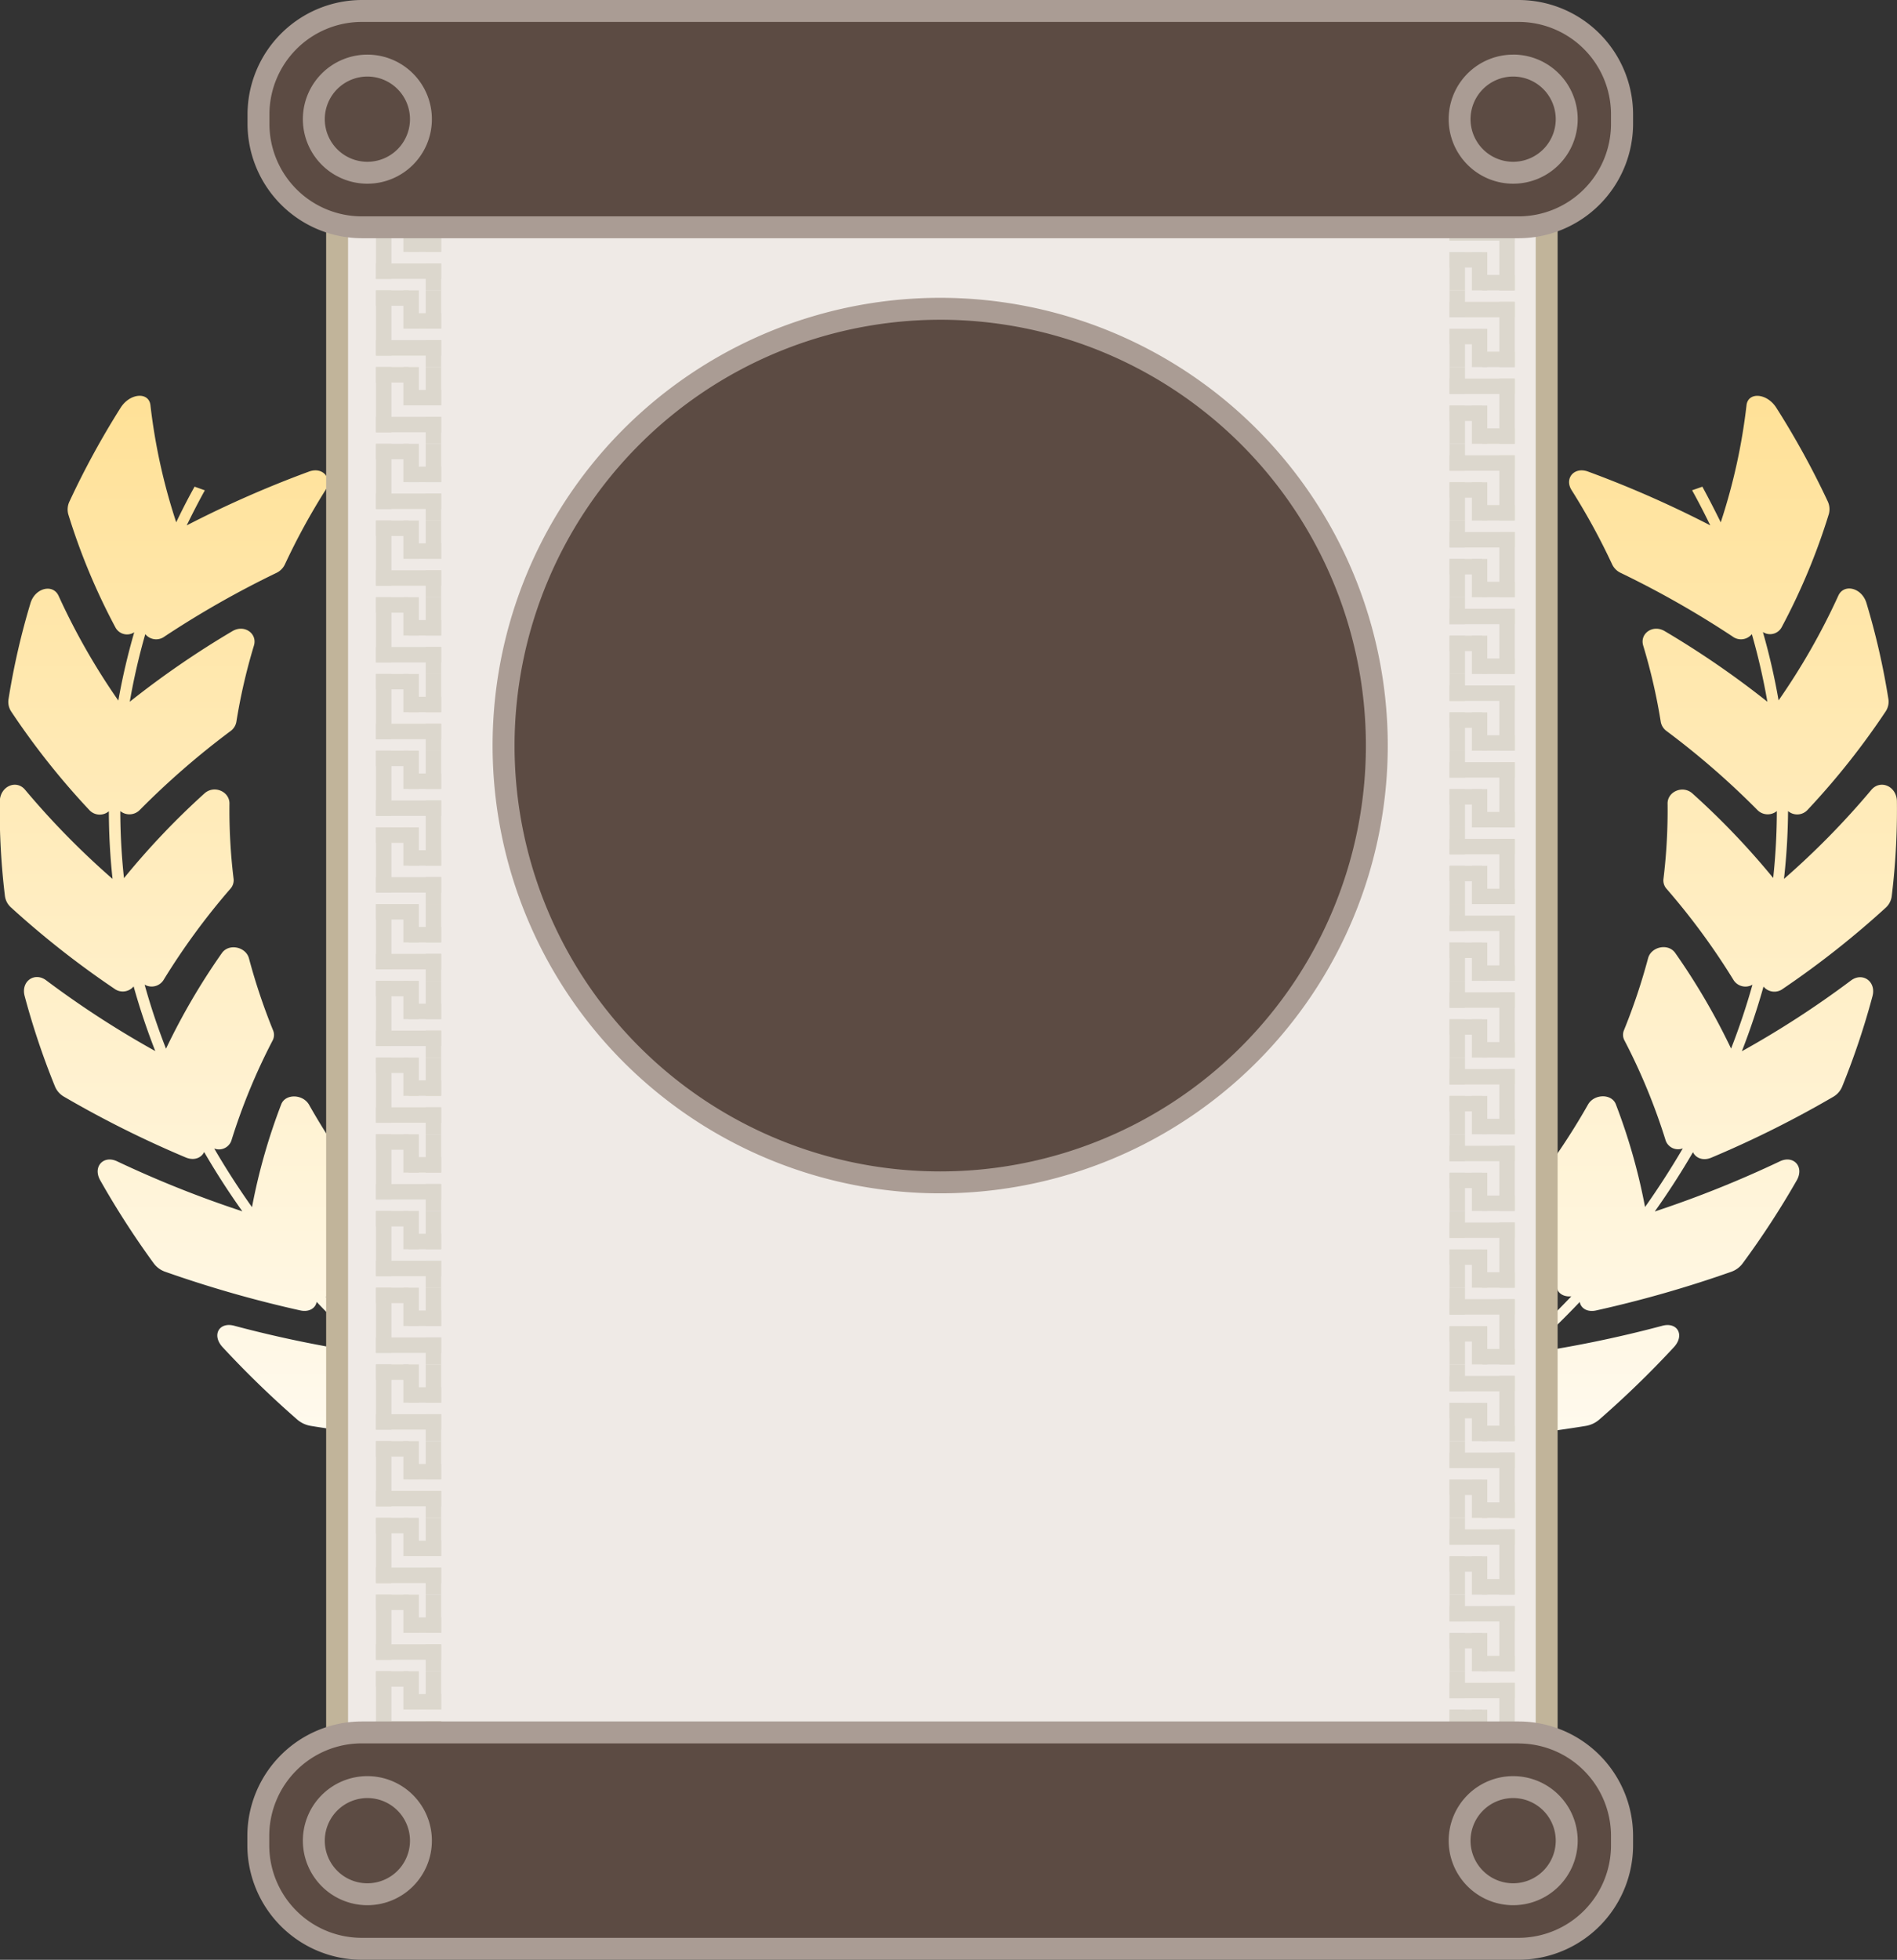 <svg xmlns="http://www.w3.org/2000/svg" xmlns:xlink="http://www.w3.org/1999/xlink" viewBox="0 0 432.86 447.01"><rect x="0" y="0" width="432.86" height="447.01" fill="#333333" stroke="none"/><defs><style>.cls-1{fill:none;}.cls-2{fill:url(#linear-gradient);}.cls-3{fill:url(#linear-gradient-2);}.cls-4{fill:#efeae6;}.cls-5{fill:#c1b49a;}.cls-6{fill:#dcd7cd;}.cls-7{clip-path:url(#clip-path);}.cls-8{clip-path:url(#clip-path-2);}.cls-9{clip-path:url(#clip-path-3);}.cls-10{clip-path:url(#clip-path-4);}.cls-11{clip-path:url(#clip-path-5);}.cls-12{clip-path:url(#clip-path-6);}.cls-13{clip-path:url(#clip-path-7);}.cls-14{clip-path:url(#clip-path-8);}.cls-15{fill:#5c4b43;}.cls-16{fill:#aa9c94;}</style><linearGradient id="linear-gradient" x1="108.21" y1="90.25" x2="108.21" y2="375.29" gradientUnits="userSpaceOnUse"><stop offset="0" stop-color="#ffe197"/><stop offset="1" stop-color="#fff"/></linearGradient><linearGradient id="linear-gradient-2" x1="324.64" y1="90.25" x2="324.64" y2="375.29" xlink:href="#linear-gradient"/><clipPath id="clip-path"><polygon class="cls-1" points="330.76 398.7 330.76 400.01 345.64 414.89 345.64 398.7 330.76 398.7"/></clipPath><clipPath id="clip-path-2"><polygon class="cls-1" points="329.45 400.01 330.76 400.01 345.64 414.89 329.45 414.89 329.45 400.01"/></clipPath><clipPath id="clip-path-3"><polygon class="cls-1" points="101.97 400.01 100.66 400.01 85.79 414.89 101.97 414.89 101.97 400.01"/></clipPath><clipPath id="clip-path-4"><polygon class="cls-1" points="100.66 398.7 100.66 400.01 85.79 414.89 85.79 398.7 100.66 398.7"/></clipPath><clipPath id="clip-path-5"><polygon class="cls-1" points="100.66 48.73 100.66 47.42 85.79 32.55 85.79 48.73 100.66 48.73"/></clipPath><clipPath id="clip-path-6"><polygon class="cls-1" points="101.97 47.42 100.66 47.42 85.79 32.55 101.97 32.55 101.97 47.42"/></clipPath><clipPath id="clip-path-7"><polygon class="cls-1" points="329.45 47.42 330.76 47.42 345.64 32.55 329.45 32.55 329.45 47.42"/></clipPath><clipPath id="clip-path-8"><polygon class="cls-1" points="330.76 48.73 330.76 47.42 345.64 32.55 345.64 48.73 330.76 48.73"/></clipPath></defs><title>Asset 6</title><g id="Layer_2" data-name="Layer 2"><g id="Layer_1-2" data-name="Layer 1"><path class="cls-2" d="M200.15,358.39a149.38,149.38,0,0,1-17.8-20.79A4.45,4.45,0,0,0,180,336q-10.43-3.32-20.16-7.47c-3.08-1.32-6.42.49-5.23,3a141,141,0,0,0,13.65,22.19q-9.2-3-17.91-6.64c1.71-.42,2.66-1.73,1.75-3.29a132,132,0,0,1-10.58-23.11,3.62,3.62,0,0,0-1.72-1.9q-8.91-4.95-17-10.59c-2.57-1.79-6.29-.6-5.85,2A129.67,129.67,0,0,0,123.56,334q-7.84-4.46-15.13-9.41c1.76-.12,3-1.24,2.62-2.9a125.2,125.2,0,0,1-3.59-24.15,3.08,3.08,0,0,0-1.13-2.13,177.73,177.73,0,0,1-13.55-13.12c-2-2.17-5.94-1.63-6.23,1a128.12,128.12,0,0,0-.21,24.16q-6.33-5.64-12-11.66c1.74.18,3.29-.69,3.34-2.37a127.6,127.6,0,0,1,3.11-24.05,2.78,2.78,0,0,0-.52-2.26A156,156,0,0,1,70.53,252c-1.38-2.45-5.37-2.6-6.35-.13a135.34,135.34,0,0,0-6.68,23.47q-4.65-6.55-8.62-13.38a3,3,0,0,0,3.9-1.74,138.39,138.39,0,0,1,9.44-22.92,2.71,2.71,0,0,0,.09-2.29,138.58,138.58,0,0,1-5.5-16.41c-.7-2.64-4.56-3.48-6.17-1.23a151,151,0,0,0-12.76,21.83Q35.06,232,33,224.59a3.21,3.21,0,0,0,4.28-1A157.34,157.34,0,0,1,52.6,202.68a2.87,2.87,0,0,0,.7-2.24,129.18,129.18,0,0,1-.94-17.18c0-2.74-3.5-4.26-5.69-2.3A175,175,0,0,0,28.29,200.3,144.87,144.87,0,0,1,27.45,185a3.3,3.3,0,0,0,4.46-.27,184.27,184.27,0,0,1,20.72-18,3.3,3.3,0,0,0,1.31-2.11,131.84,131.84,0,0,1,4-17.36c.84-2.74-2.17-4.9-4.88-3.32a207,207,0,0,0-23.45,16.12,147.84,147.84,0,0,1,3.54-15.42,3.2,3.2,0,0,0,4.43.52,218.41,218.41,0,0,1,25.52-14.5A4.06,4.06,0,0,0,65,128.75a151.09,151.09,0,0,1,9.26-16.95c1.69-2.66-.57-5.39-3.72-4.25A245.76,245.76,0,0,0,42.6,119.84q1.94-4,4.14-8L44.4,111q-2.23,4-4.19,8.13a134.14,134.14,0,0,1-5.88-26.68c-.33-3.11-4.65-2.84-6.8.54a190,190,0,0,0-11.64,21.31,4.24,4.24,0,0,0-.31,3,145.4,145.4,0,0,0,10.78,25.85,3,3,0,0,0,4.27,1.07A149.55,149.55,0,0,0,27,159.79a152.41,152.41,0,0,1-13.62-23.86c-1.26-2.83-5.35-1.87-6.42,1.63a165.77,165.77,0,0,0-5,21.82,4,4,0,0,0,.56,2.86,172.34,172.34,0,0,0,17.86,22.52,3.22,3.22,0,0,0,4.46.28,146.52,146.52,0,0,0,.84,15.43,183.22,183.22,0,0,1-19.93-20.3c-2-2.45-5.74-.85-5.8,2.64a162.32,162.32,0,0,0,1.18,21.6A4.27,4.27,0,0,0,2.53,207a206.88,206.88,0,0,0,23.53,18.49,3.22,3.22,0,0,0,4.43-.5q2.09,7.46,4.94,14.75a217.68,217.68,0,0,1-24.87-16.12c-2.64-2-5.83.18-4.94,3.55a174.17,174.17,0,0,0,6.92,20.63,4.79,4.79,0,0,0,2,2.31,240.46,240.46,0,0,0,27.85,13.9c1.92.8,3.58.07,4.19-1.25q4,6.9,8.72,13.53A248.28,248.28,0,0,1,26.75,264.9c-3.11-1.5-5.64,1.18-3.89,4.3a196.1,196.1,0,0,0,12.2,18.93,5.49,5.49,0,0,0,2.56,1.92,267,267,0,0,0,30.88,8.84c2.09.46,3.52-.55,3.75-1.94Q78,303,84.44,308.74a270.2,270.2,0,0,1-31-6.35c-3.43-.93-5.19,2.12-2.65,4.88a223.46,223.46,0,0,0,17,16.49,6.27,6.27,0,0,0,3,1.45,283.81,283.81,0,0,0,32.72,3.44c2.18.1,3.3-1.13,3.15-2.54q7.37,5,15.3,9.52a282.72,282.72,0,0,1-32.23-1c-3.63-.34-4.51,3-1.24,5.24Q98.81,347,110,353.19a7.08,7.08,0,0,0,3.41.91,291.93,291.93,0,0,0,33.41-2.18c2.2-.27,3-1.67,2.38-3q8.8,3.65,18.11,6.72a287.39,287.39,0,0,1-32.42,4.54c-3.7.29-3.61,3.68.31,5.36q12.22,5.21,25.35,9.4a7.93,7.93,0,0,0,3.69.31,294.1,294.1,0,0,0,33-7.92c2.15-.65,2.47-2.15,1.47-3.38q8.45,1.71,17.22,2.94l.44-2q-8.67-1.21-17-2.91C201,361.21,201.56,359.76,200.15,358.39Z"/><path class="cls-3" d="M427,180.17a183.21,183.21,0,0,1-19.93,20.3A146.52,146.52,0,0,0,408,185a3.22,3.22,0,0,0,4.46-.28,172.39,172.39,0,0,0,17.86-22.52,4,4,0,0,0,.56-2.86,165.72,165.72,0,0,0-5-21.82c-1.07-3.5-5.16-4.46-6.42-1.63a152.44,152.44,0,0,1-13.62,23.86,149.54,149.54,0,0,0-3.58-15.59,3,3,0,0,0,4.27-1.07,145.4,145.4,0,0,0,10.78-25.85,4.24,4.24,0,0,0-.31-3A190,190,0,0,0,405.32,93c-2.15-3.38-6.47-3.65-6.8-.54a134.13,134.13,0,0,1-5.88,26.68q-2-4.08-4.19-8.13l-2.34.82q2.2,4,4.14,8a245.79,245.79,0,0,0-27.92-12.28c-3.15-1.14-5.41,1.59-3.72,4.25a151.09,151.09,0,0,1,9.26,16.95,4.06,4.06,0,0,0,1.92,1.91,218.41,218.41,0,0,1,25.52,14.5,3.2,3.2,0,0,0,4.43-.52,148,148,0,0,1,3.54,15.42,207.07,207.07,0,0,0-23.45-16.12c-2.71-1.58-5.72.58-4.88,3.32a131.79,131.79,0,0,1,4,17.36,3.31,3.31,0,0,0,1.31,2.11,184.27,184.27,0,0,1,20.72,18,3.3,3.3,0,0,0,4.46.27,145,145,0,0,1-.83,15.26A175,175,0,0,0,386.2,181c-2.19-2-5.74-.44-5.69,2.3a129.13,129.13,0,0,1-.94,17.18,2.87,2.87,0,0,0,.7,2.24,157.29,157.29,0,0,1,15.33,20.88,3.21,3.21,0,0,0,4.28,1Q397.8,232,395,239.17a151,151,0,0,0-12.76-21.83c-1.61-2.26-5.48-1.41-6.18,1.23a138.47,138.47,0,0,1-5.5,16.41,2.71,2.71,0,0,0,.09,2.29,138.36,138.36,0,0,1,9.44,22.92,3,3,0,0,0,3.9,1.74q-4,6.83-8.62,13.38a135.34,135.34,0,0,0-6.68-23.47c-1-2.47-5-2.32-6.35.13A155.9,155.9,0,0,1,352.62,267a2.78,2.78,0,0,0-.52,2.26,127.6,127.6,0,0,1,3.11,24.05c.05,1.68,1.61,2.55,3.34,2.37q-5.71,6-12,11.66a128.17,128.17,0,0,0-.21-24.16c-.29-2.59-4.23-3.12-6.23-1a177.8,177.8,0,0,1-13.55,13.12,3.08,3.08,0,0,0-1.13,2.13,125.26,125.26,0,0,1-3.59,24.15c-.42,1.66.86,2.78,2.62,2.9q-7.28,4.94-15.13,9.41a129.69,129.69,0,0,0,6.59-23.77c.43-2.59-3.29-3.79-5.85-2q-8.11,5.63-17,10.59a3.62,3.62,0,0,0-1.72,1.9,131.94,131.94,0,0,1-10.58,23.11c-.9,1.56,0,2.88,1.75,3.29q-8.7,3.61-17.91,6.64a141,141,0,0,0,13.65-22.19c1.19-2.47-2.15-4.28-5.23-3q-9.72,4.14-20.16,7.47a4.46,4.46,0,0,0-2.3,1.56,149.33,149.33,0,0,1-17.8,20.79c-1.41,1.37-.86,2.82.75,3.53q-8.36,1.69-17,2.91l.44,2q8.77-1.23,17.22-2.94c-1,1.23-.68,2.73,1.47,3.38a294.14,294.14,0,0,0,33,7.92,7.93,7.93,0,0,0,3.69-.31q13.11-4.17,25.35-9.4c3.92-1.68,4-5.07.31-5.36a287.39,287.39,0,0,1-32.42-4.54q9.31-3.06,18.11-6.72c-.57,1.36.18,2.76,2.38,3a291.93,291.93,0,0,0,33.41,2.18,7.09,7.09,0,0,0,3.41-.91Q334,347,344.25,339.88c3.27-2.28,2.39-5.58-1.24-5.24a282.71,282.71,0,0,1-32.23,1q7.93-4.51,15.3-9.52c-.16,1.41,1,2.64,3.15,2.54a283.8,283.8,0,0,0,32.72-3.44,6.27,6.27,0,0,0,3-1.45,223.58,223.58,0,0,0,17-16.49c2.55-2.76.79-5.81-2.65-4.88a270.22,270.22,0,0,1-31,6.35q6.4-5.7,12.17-11.79c.24,1.4,1.66,2.4,3.75,1.94a267,267,0,0,0,30.88-8.84,5.49,5.49,0,0,0,2.56-1.92A196,196,0,0,0,410,269.2c1.75-3.12-.78-5.8-3.89-4.3a248.31,248.31,0,0,1-28.52,11.43q4.7-6.62,8.72-13.53c.61,1.32,2.27,2.06,4.19,1.25a240.46,240.46,0,0,0,27.85-13.9,4.79,4.79,0,0,0,2-2.31,174.17,174.17,0,0,0,6.92-20.63c.89-3.37-2.3-5.55-4.94-3.55a217.71,217.71,0,0,1-24.87,16.12q2.84-7.28,4.94-14.75a3.22,3.22,0,0,0,4.43.5A206.91,206.91,0,0,0,430.33,207a4.27,4.27,0,0,0,1.33-2.63,162.36,162.36,0,0,0,1.18-21.6C432.79,179.33,429.08,177.72,427,180.17Z"/><rect class="cls-4" x="76.96" y="44.38" width="275.96" height="358.68"/><path class="cls-5" d="M350.42,46.88V400.56h-271V46.88h271m5-5h-281V405.56h281V41.88Z"/><rect class="cls-6" x="342.12" y="51.36" width="3.52" height="14.88"/><rect class="cls-6" x="330.76" y="51.36" width="14.88" height="3.52"/><rect class="cls-6" x="338.2" y="62.71" width="7.44" height="3.52"/><rect class="cls-6" x="330.76" y="57.5" width="7.44" height="3.52"/><rect class="cls-6" x="335.85" y="57.5" width="3.52" height="8.73"/><rect class="cls-6" x="330.76" y="57.5" width="3.52" height="8.73"/><rect class="cls-6" x="330.76" y="48.73" width="3.52" height="6.15"/><rect class="cls-6" x="342.12" y="68.85" width="3.52" height="14.88"/><rect class="cls-6" x="330.76" y="68.85" width="14.88" height="3.52"/><rect class="cls-6" x="338.2" y="80.21" width="7.44" height="3.52"/><rect class="cls-6" x="330.76" y="75" width="7.44" height="3.52"/><rect class="cls-6" x="335.85" y="75" width="3.52" height="8.73"/><rect class="cls-6" x="330.76" y="75" width="3.52" height="8.73"/><rect class="cls-6" x="330.76" y="66.23" width="3.52" height="6.15"/><rect class="cls-6" x="342.12" y="86.35" width="3.52" height="14.88"/><rect class="cls-6" x="330.76" y="86.35" width="14.88" height="3.52"/><rect class="cls-6" x="338.2" y="97.71" width="7.44" height="3.52"/><rect class="cls-6" x="330.76" y="92.5" width="7.44" height="3.52"/><rect class="cls-6" x="335.85" y="92.5" width="3.52" height="8.73"/><rect class="cls-6" x="330.76" y="92.5" width="3.52" height="8.73"/><rect class="cls-6" x="330.76" y="83.73" width="3.52" height="6.15"/><rect class="cls-6" x="342.12" y="103.85" width="3.52" height="14.88"/><rect class="cls-6" x="330.76" y="103.85" width="14.88" height="3.52"/><rect class="cls-6" x="338.2" y="115.2" width="7.44" height="3.52"/><rect class="cls-6" x="330.76" y="110" width="7.44" height="3.52"/><rect class="cls-6" x="335.85" y="110" width="3.52" height="8.73"/><rect class="cls-6" x="330.76" y="110" width="3.52" height="8.73"/><rect class="cls-6" x="330.76" y="101.23" width="3.52" height="6.15"/><rect class="cls-6" x="342.12" y="121.35" width="3.52" height="14.88"/><rect class="cls-6" x="330.76" y="121.35" width="14.88" height="3.52"/><rect class="cls-6" x="338.2" y="132.7" width="7.44" height="3.52"/><rect class="cls-6" x="330.76" y="127.5" width="7.44" height="3.52"/><rect class="cls-6" x="335.85" y="127.5" width="3.52" height="8.73"/><rect class="cls-6" x="330.76" y="127.5" width="3.52" height="8.73"/><rect class="cls-6" x="330.76" y="118.73" width="3.52" height="6.15"/><rect class="cls-6" x="342.12" y="138.85" width="3.52" height="14.88"/><rect class="cls-6" x="330.76" y="138.85" width="14.88" height="3.52"/><rect class="cls-6" x="338.2" y="150.2" width="7.44" height="3.52"/><rect class="cls-6" x="330.76" y="144.99" width="7.44" height="3.52"/><rect class="cls-6" x="335.85" y="144.99" width="3.52" height="8.73"/><rect class="cls-6" x="330.76" y="144.99" width="3.52" height="8.73"/><rect class="cls-6" x="330.76" y="136.23" width="3.52" height="6.15"/><rect class="cls-6" x="342.12" y="156.35" width="3.52" height="14.88"/><rect class="cls-6" x="330.76" y="156.35" width="14.88" height="3.52"/><rect class="cls-6" x="338.2" y="167.7" width="7.44" height="3.52"/><rect class="cls-6" x="330.76" y="162.49" width="7.44" height="3.52"/><rect class="cls-6" x="335.85" y="162.49" width="3.52" height="8.73"/><rect class="cls-6" x="330.76" y="162.49" width="3.52" height="8.73"/><rect class="cls-6" x="330.76" y="153.72" width="3.52" height="6.15"/><rect class="cls-6" x="342.12" y="173.85" width="3.52" height="14.88"/><rect class="cls-6" x="330.76" y="173.85" width="14.88" height="3.52"/><rect class="cls-6" x="338.2" y="185.2" width="7.44" height="3.52"/><rect class="cls-6" x="330.76" y="179.99" width="7.44" height="3.52"/><rect class="cls-6" x="335.85" y="179.99" width="3.52" height="8.73"/><rect class="cls-6" x="330.76" y="179.99" width="3.52" height="8.73"/><rect class="cls-6" x="330.76" y="171.22" width="3.52" height="6.15"/><rect class="cls-6" x="342.12" y="191.34" width="3.52" height="14.88"/><rect class="cls-6" x="330.76" y="191.34" width="14.88" height="3.52"/><rect class="cls-6" x="338.2" y="202.7" width="7.44" height="3.52"/><rect class="cls-6" x="330.76" y="197.49" width="7.44" height="3.52"/><rect class="cls-6" x="335.85" y="197.49" width="3.52" height="8.73"/><rect class="cls-6" x="330.76" y="197.49" width="3.52" height="8.73"/><rect class="cls-6" x="330.76" y="188.72" width="3.52" height="6.15"/><rect class="cls-6" x="342.12" y="208.84" width="3.52" height="14.88"/><rect class="cls-6" x="330.76" y="208.84" width="14.88" height="3.52"/><rect class="cls-6" x="338.2" y="220.19" width="7.44" height="3.52"/><rect class="cls-6" x="330.76" y="214.99" width="7.44" height="3.52"/><rect class="cls-6" x="335.85" y="214.99" width="3.52" height="8.73"/><rect class="cls-6" x="330.76" y="214.99" width="3.52" height="8.73"/><rect class="cls-6" x="330.76" y="206.22" width="3.52" height="6.15"/><rect class="cls-6" x="342.12" y="226.34" width="3.52" height="14.88"/><rect class="cls-6" x="330.76" y="226.34" width="14.88" height="3.52"/><rect class="cls-6" x="338.2" y="237.69" width="7.44" height="3.52"/><rect class="cls-6" x="330.76" y="232.49" width="7.44" height="3.52"/><rect class="cls-6" x="335.85" y="232.49" width="3.52" height="8.73"/><rect class="cls-6" x="330.76" y="232.49" width="3.52" height="8.73"/><rect class="cls-6" x="330.76" y="223.72" width="3.52" height="6.15"/><rect class="cls-6" x="342.12" y="243.84" width="3.52" height="14.88"/><rect class="cls-6" x="330.76" y="243.84" width="14.88" height="3.52"/><rect class="cls-6" x="338.2" y="255.19" width="7.44" height="3.52"/><rect class="cls-6" x="330.76" y="249.98" width="7.44" height="3.52"/><rect class="cls-6" x="335.85" y="249.98" width="3.52" height="8.73"/><rect class="cls-6" x="330.76" y="249.98" width="3.52" height="8.73"/><rect class="cls-6" x="330.76" y="241.22" width="3.52" height="6.15"/><rect class="cls-6" x="342.12" y="261.34" width="3.52" height="14.88"/><rect class="cls-6" x="330.76" y="261.34" width="14.88" height="3.52"/><rect class="cls-6" x="338.2" y="272.69" width="7.44" height="3.52"/><rect class="cls-6" x="330.76" y="267.48" width="7.44" height="3.52"/><rect class="cls-6" x="335.85" y="267.48" width="3.52" height="8.73"/><rect class="cls-6" x="330.76" y="267.48" width="3.52" height="8.73"/><rect class="cls-6" x="330.76" y="258.72" width="3.52" height="6.15"/><rect class="cls-6" x="342.12" y="278.84" width="3.52" height="14.88"/><rect class="cls-6" x="330.76" y="278.84" width="14.88" height="3.52"/><rect class="cls-6" x="338.2" y="290.19" width="7.44" height="3.52"/><rect class="cls-6" x="330.76" y="284.98" width="7.44" height="3.52"/><rect class="cls-6" x="335.85" y="284.98" width="3.52" height="8.73"/><rect class="cls-6" x="330.76" y="284.98" width="3.52" height="8.73"/><rect class="cls-6" x="330.76" y="276.21" width="3.52" height="6.15"/><rect class="cls-6" x="342.12" y="296.33" width="3.52" height="14.88"/><rect class="cls-6" x="330.76" y="296.33" width="14.88" height="3.52"/><rect class="cls-6" x="338.2" y="307.69" width="7.44" height="3.52"/><rect class="cls-6" x="330.76" y="302.48" width="7.44" height="3.52"/><rect class="cls-6" x="335.85" y="302.48" width="3.52" height="8.73"/><rect class="cls-6" x="330.76" y="302.48" width="3.52" height="8.73"/><rect class="cls-6" x="330.76" y="293.71" width="3.52" height="6.15"/><rect class="cls-6" x="342.12" y="313.83" width="3.52" height="14.88"/><rect class="cls-6" x="330.76" y="313.83" width="14.88" height="3.52"/><rect class="cls-6" x="338.2" y="325.19" width="7.44" height="3.52"/><rect class="cls-6" x="330.76" y="319.98" width="7.44" height="3.52"/><rect class="cls-6" x="335.85" y="319.98" width="3.52" height="8.73"/><rect class="cls-6" x="330.76" y="319.98" width="3.52" height="8.73"/><rect class="cls-6" x="330.76" y="311.21" width="3.52" height="6.15"/><rect class="cls-6" x="342.12" y="331.33" width="3.52" height="14.88"/><rect class="cls-6" x="330.76" y="331.33" width="14.88" height="3.52"/><rect class="cls-6" x="338.2" y="342.68" width="7.44" height="3.52"/><rect class="cls-6" x="330.76" y="337.48" width="7.44" height="3.52"/><rect class="cls-6" x="335.85" y="337.48" width="3.52" height="8.73"/><rect class="cls-6" x="330.76" y="337.48" width="3.52" height="8.73"/><rect class="cls-6" x="330.76" y="328.71" width="3.52" height="6.15"/><rect class="cls-6" x="342.12" y="348.83" width="3.52" height="14.88"/><rect class="cls-6" x="330.76" y="348.83" width="14.88" height="3.52"/><rect class="cls-6" x="338.2" y="360.18" width="7.44" height="3.52"/><rect class="cls-6" x="330.76" y="354.98" width="7.44" height="3.52"/><rect class="cls-6" x="335.85" y="354.98" width="3.52" height="8.73"/><rect class="cls-6" x="330.76" y="354.98" width="3.52" height="8.73"/><rect class="cls-6" x="330.76" y="346.21" width="3.52" height="6.15"/><rect class="cls-6" x="342.12" y="366.33" width="3.52" height="14.88"/><rect class="cls-6" x="330.76" y="366.33" width="14.88" height="3.52"/><rect class="cls-6" x="338.2" y="377.68" width="7.44" height="3.52"/><rect class="cls-6" x="330.76" y="372.47" width="7.44" height="3.52"/><rect class="cls-6" x="335.85" y="372.47" width="3.52" height="8.73"/><rect class="cls-6" x="330.76" y="372.47" width="3.52" height="8.73"/><rect class="cls-6" x="330.76" y="363.71" width="3.52" height="6.15"/><rect class="cls-6" x="342.12" y="383.83" width="3.52" height="14.88"/><rect class="cls-6" x="330.76" y="383.83" width="14.88" height="3.52"/><rect class="cls-6" x="338.2" y="395.18" width="7.44" height="3.52"/><rect class="cls-6" x="330.76" y="389.97" width="7.44" height="3.52"/><rect class="cls-6" x="335.85" y="389.97" width="3.52" height="8.73"/><rect class="cls-6" x="330.76" y="389.97" width="3.52" height="8.73"/><rect class="cls-6" x="330.76" y="381.2" width="3.52" height="6.15"/><rect class="cls-6" x="311.95" y="411.37" width="14.88" height="3.52"/><rect class="cls-6" x="323.31" y="400.01" width="3.52" height="14.88"/><rect class="cls-6" x="311.95" y="407.45" width="3.52" height="7.44"/><rect class="cls-6" x="317.16" y="400.01" width="3.52" height="7.44"/><rect class="cls-6" x="311.95" y="405.1" width="8.73" height="3.52"/><rect class="cls-6" x="311.95" y="400.01" width="8.73" height="3.52"/><rect class="cls-6" x="323.31" y="400.01" width="6.15" height="3.52"/><rect class="cls-6" x="294.46" y="411.37" width="14.88" height="3.52"/><rect class="cls-6" x="305.81" y="400.01" width="3.52" height="14.88"/><rect class="cls-6" x="294.46" y="407.45" width="3.52" height="7.44"/><rect class="cls-6" x="299.66" y="400.01" width="3.52" height="7.44"/><rect class="cls-6" x="294.46" y="405.1" width="8.73" height="3.52"/><rect class="cls-6" x="294.46" y="400.01" width="8.73" height="3.52"/><rect class="cls-6" x="305.81" y="400.01" width="6.15" height="3.52"/><rect class="cls-6" x="276.96" y="411.37" width="14.88" height="3.52"/><rect class="cls-6" x="288.31" y="400.01" width="3.52" height="14.88"/><rect class="cls-6" x="276.96" y="407.45" width="3.52" height="7.44"/><rect class="cls-6" x="282.17" y="400.01" width="3.52" height="7.44"/><rect class="cls-6" x="276.96" y="405.1" width="8.73" height="3.52"/><rect class="cls-6" x="276.96" y="400.01" width="8.73" height="3.52"/><rect class="cls-6" x="288.31" y="400.01" width="6.15" height="3.52"/><rect class="cls-6" x="259.46" y="411.37" width="14.88" height="3.52"/><rect class="cls-6" x="270.81" y="400.01" width="3.52" height="14.88"/><rect class="cls-6" x="259.46" y="407.45" width="3.52" height="7.44"/><rect class="cls-6" x="264.67" y="400.01" width="3.52" height="7.44"/><rect class="cls-6" x="259.46" y="405.1" width="8.73" height="3.52"/><rect class="cls-6" x="259.46" y="400.01" width="8.73" height="3.52"/><rect class="cls-6" x="270.81" y="400.01" width="6.15" height="3.52"/><rect class="cls-6" x="241.96" y="411.37" width="14.88" height="3.52"/><rect class="cls-6" x="253.31" y="400.01" width="3.52" height="14.88"/><rect class="cls-6" x="241.96" y="407.45" width="3.52" height="7.44"/><rect class="cls-6" x="247.17" y="400.01" width="3.52" height="7.44"/><rect class="cls-6" x="241.96" y="405.1" width="8.73" height="3.52"/><rect class="cls-6" x="241.96" y="400.01" width="8.73" height="3.52"/><rect class="cls-6" x="253.31" y="400.01" width="6.15" height="3.52"/><rect class="cls-6" x="224.46" y="411.37" width="14.88" height="3.52"/><rect class="cls-6" x="235.82" y="400.01" width="3.52" height="14.88"/><rect class="cls-6" x="224.46" y="407.45" width="3.52" height="7.44"/><rect class="cls-6" x="229.67" y="400.01" width="3.52" height="7.44"/><rect class="cls-6" x="224.46" y="405.1" width="8.73" height="3.52"/><rect class="cls-6" x="224.46" y="400.01" width="8.73" height="3.52"/><rect class="cls-6" x="235.82" y="400.01" width="6.15" height="3.52"/><rect class="cls-6" x="206.96" y="411.37" width="14.88" height="3.52"/><rect class="cls-6" x="218.32" y="400.01" width="3.52" height="14.88"/><rect class="cls-6" x="206.96" y="407.45" width="3.52" height="7.44"/><rect class="cls-6" x="212.17" y="400.01" width="3.52" height="7.44"/><rect class="cls-6" x="206.96" y="405.1" width="8.73" height="3.52"/><rect class="cls-6" x="206.96" y="400.01" width="8.73" height="3.52"/><rect class="cls-6" x="218.32" y="400.01" width="6.15" height="3.52"/><rect class="cls-6" x="189.47" y="411.37" width="14.88" height="3.52"/><rect class="cls-6" x="200.82" y="400.01" width="3.52" height="14.88"/><rect class="cls-6" x="189.47" y="407.45" width="3.52" height="7.44"/><rect class="cls-6" x="194.67" y="400.01" width="3.52" height="7.44"/><rect class="cls-6" x="189.47" y="405.1" width="8.73" height="3.52"/><rect class="cls-6" x="189.47" y="400.01" width="8.73" height="3.52"/><rect class="cls-6" x="200.82" y="400.01" width="6.15" height="3.52"/><rect class="cls-6" x="171.97" y="411.37" width="14.88" height="3.52"/><rect class="cls-6" x="183.32" y="400.01" width="3.52" height="14.88"/><rect class="cls-6" x="171.97" y="407.45" width="3.52" height="7.44"/><rect class="cls-6" x="177.17" y="400.01" width="3.52" height="7.44"/><rect class="cls-6" x="171.97" y="405.1" width="8.73" height="3.52"/><rect class="cls-6" x="171.97" y="400.01" width="8.73" height="3.52"/><rect class="cls-6" x="183.32" y="400.01" width="6.15" height="3.52"/><rect class="cls-6" x="154.47" y="411.37" width="14.88" height="3.52"/><rect class="cls-6" x="165.82" y="400.01" width="3.52" height="14.88"/><rect class="cls-6" x="154.47" y="407.45" width="3.52" height="7.44"/><rect class="cls-6" x="159.68" y="400.01" width="3.52" height="7.44"/><rect class="cls-6" x="154.47" y="405.1" width="8.73" height="3.52"/><rect class="cls-6" x="154.47" y="400.01" width="8.73" height="3.52"/><rect class="cls-6" x="165.82" y="400.01" width="6.15" height="3.52"/><rect class="cls-6" x="136.97" y="411.37" width="14.88" height="3.52"/><rect class="cls-6" x="148.32" y="400.01" width="3.52" height="14.88"/><rect class="cls-6" x="136.97" y="407.45" width="3.52" height="7.44"/><rect class="cls-6" x="142.18" y="400.01" width="3.52" height="7.44"/><rect class="cls-6" x="136.97" y="405.1" width="8.73" height="3.52"/><rect class="cls-6" x="136.97" y="400.01" width="8.73" height="3.52"/><rect class="cls-6" x="148.32" y="400.01" width="6.15" height="3.52"/><rect class="cls-6" x="119.47" y="411.37" width="14.88" height="3.52"/><rect class="cls-6" x="130.82" y="400.01" width="3.52" height="14.88"/><rect class="cls-6" x="119.47" y="407.45" width="3.52" height="7.44"/><rect class="cls-6" x="124.68" y="400.01" width="3.52" height="7.44"/><rect class="cls-6" x="119.47" y="405.1" width="8.73" height="3.52"/><rect class="cls-6" x="119.47" y="400.01" width="8.73" height="3.52"/><rect class="cls-6" x="130.82" y="400.01" width="6.15" height="3.52"/><rect class="cls-6" x="101.97" y="411.37" width="14.88" height="3.52"/><rect class="cls-6" x="113.33" y="400.01" width="3.52" height="14.88"/><rect class="cls-6" x="101.97" y="407.45" width="3.52" height="7.44"/><rect class="cls-6" x="107.18" y="400.01" width="3.52" height="7.44"/><rect class="cls-6" x="101.97" y="405.1" width="8.73" height="3.52"/><rect class="cls-6" x="101.97" y="400.01" width="8.73" height="3.52"/><rect class="cls-6" x="113.33" y="400.01" width="6.15" height="3.52"/><rect class="cls-6" x="85.79" y="381.2" width="3.52" height="14.88"/><rect class="cls-6" x="85.79" y="392.56" width="14.88" height="3.52"/><rect class="cls-6" x="85.79" y="381.2" width="7.44" height="3.52"/><rect class="cls-6" x="93.22" y="386.41" width="7.44" height="3.52"/><rect class="cls-6" x="92.05" y="381.2" width="3.52" height="8.73"/><rect class="cls-6" x="97.14" y="381.2" width="3.52" height="8.73"/><rect class="cls-6" x="97.14" y="392.56" width="3.52" height="6.15"/><rect class="cls-6" x="85.79" y="363.71" width="3.52" height="14.88"/><rect class="cls-6" x="85.79" y="375.06" width="14.88" height="3.52"/><rect class="cls-6" x="85.79" y="363.71" width="7.44" height="3.52"/><rect class="cls-6" x="93.22" y="368.91" width="7.44" height="3.52"/><rect class="cls-6" x="92.05" y="363.71" width="3.52" height="8.73"/><rect class="cls-6" x="97.14" y="363.71" width="3.52" height="8.73"/><rect class="cls-6" x="97.14" y="375.06" width="3.52" height="6.15"/><rect class="cls-6" x="85.79" y="346.21" width="3.52" height="14.88"/><rect class="cls-6" x="85.79" y="357.56" width="14.88" height="3.52"/><rect class="cls-6" x="85.79" y="346.21" width="7.44" height="3.52"/><rect class="cls-6" x="93.22" y="351.42" width="7.44" height="3.52"/><rect class="cls-6" x="92.05" y="346.21" width="3.52" height="8.73"/><rect class="cls-6" x="97.14" y="346.21" width="3.52" height="8.73"/><rect class="cls-6" x="97.14" y="357.56" width="3.52" height="6.15"/><rect class="cls-6" x="85.79" y="328.71" width="3.52" height="14.88"/><rect class="cls-6" x="85.79" y="340.06" width="14.88" height="3.52"/><rect class="cls-6" x="85.79" y="328.71" width="7.44" height="3.52"/><rect class="cls-6" x="93.22" y="333.92" width="7.44" height="3.52"/><rect class="cls-6" x="92.05" y="328.71" width="3.52" height="8.73"/><rect class="cls-6" x="97.14" y="328.71" width="3.52" height="8.73"/><rect class="cls-6" x="97.14" y="340.06" width="3.52" height="6.15"/><rect class="cls-6" x="85.79" y="311.21" width="3.52" height="14.88"/><rect class="cls-6" x="85.79" y="322.56" width="14.88" height="3.52"/><rect class="cls-6" x="85.79" y="311.21" width="7.44" height="3.52"/><rect class="cls-6" x="93.22" y="316.42" width="7.44" height="3.52"/><rect class="cls-6" x="92.05" y="311.21" width="3.52" height="8.73"/><rect class="cls-6" x="97.14" y="311.21" width="3.52" height="8.73"/><rect class="cls-6" x="97.14" y="322.56" width="3.52" height="6.15"/><rect class="cls-6" x="85.79" y="293.71" width="3.52" height="14.88"/><rect class="cls-6" x="85.79" y="305.06" width="14.88" height="3.52"/><rect class="cls-6" x="85.79" y="293.71" width="7.44" height="3.52"/><rect class="cls-6" x="93.22" y="298.92" width="7.44" height="3.52"/><rect class="cls-6" x="92.05" y="293.71" width="3.52" height="8.73"/><rect class="cls-6" x="97.14" y="293.71" width="3.52" height="8.73"/><rect class="cls-6" x="97.14" y="305.06" width="3.52" height="6.15"/><rect class="cls-6" x="85.79" y="276.21" width="3.52" height="14.88"/><rect class="cls-6" x="85.79" y="287.57" width="14.88" height="3.52"/><rect class="cls-6" x="85.79" y="276.21" width="7.44" height="3.52"/><rect class="cls-6" x="93.22" y="281.42" width="7.44" height="3.52"/><rect class="cls-6" x="92.05" y="276.21" width="3.52" height="8.73"/><rect class="cls-6" x="97.14" y="276.21" width="3.52" height="8.73"/><rect class="cls-6" x="97.14" y="287.57" width="3.52" height="6.15"/><rect class="cls-6" x="85.79" y="258.72" width="3.52" height="14.88"/><rect class="cls-6" x="85.79" y="270.07" width="14.88" height="3.52"/><rect class="cls-6" x="85.79" y="258.72" width="7.44" height="3.52"/><rect class="cls-6" x="93.22" y="263.92" width="7.44" height="3.52"/><rect class="cls-6" x="92.05" y="258.72" width="3.52" height="8.73"/><rect class="cls-6" x="97.14" y="258.72" width="3.52" height="8.73"/><rect class="cls-6" x="97.14" y="270.07" width="3.52" height="6.15"/><rect class="cls-6" x="85.79" y="241.22" width="3.52" height="14.88"/><rect class="cls-6" x="85.79" y="252.57" width="14.88" height="3.52"/><rect class="cls-6" x="85.79" y="241.22" width="7.44" height="3.52"/><rect class="cls-6" x="93.22" y="246.42" width="7.44" height="3.52"/><rect class="cls-6" x="92.05" y="241.22" width="3.52" height="8.73"/><rect class="cls-6" x="97.14" y="241.22" width="3.52" height="8.73"/><rect class="cls-6" x="97.14" y="252.57" width="3.52" height="6.15"/><rect class="cls-6" x="85.79" y="223.72" width="3.52" height="14.88"/><rect class="cls-6" x="85.79" y="235.07" width="14.88" height="3.52"/><rect class="cls-6" x="85.79" y="223.72" width="7.44" height="3.52"/><rect class="cls-6" x="93.22" y="228.93" width="7.44" height="3.52"/><rect class="cls-6" x="92.05" y="223.72" width="3.52" height="8.73"/><rect class="cls-6" x="97.14" y="223.72" width="3.52" height="8.73"/><rect class="cls-6" x="97.14" y="235.07" width="3.52" height="6.15"/><rect class="cls-6" x="85.79" y="206.22" width="3.52" height="14.88"/><rect class="cls-6" x="85.79" y="217.57" width="14.88" height="3.52"/><rect class="cls-6" x="85.79" y="206.22" width="7.44" height="3.52"/><rect class="cls-6" x="93.22" y="211.43" width="7.44" height="3.52"/><rect class="cls-6" x="92.05" y="206.22" width="3.52" height="8.73"/><rect class="cls-6" x="97.14" y="206.22" width="3.52" height="8.73"/><rect class="cls-6" x="97.14" y="217.57" width="3.52" height="6.15"/><rect class="cls-6" x="85.79" y="188.72" width="3.52" height="14.88"/><rect class="cls-6" x="85.79" y="200.07" width="14.88" height="3.52"/><rect class="cls-6" x="85.79" y="188.72" width="7.44" height="3.52"/><rect class="cls-6" x="93.22" y="193.93" width="7.44" height="3.52"/><rect class="cls-6" x="92.05" y="188.72" width="3.52" height="8.73"/><rect class="cls-6" x="97.14" y="188.72" width="3.52" height="8.73"/><rect class="cls-6" x="97.14" y="200.07" width="3.52" height="6.15"/><rect class="cls-6" x="85.79" y="171.22" width="3.52" height="14.88"/><rect class="cls-6" x="85.79" y="182.58" width="14.88" height="3.52"/><rect class="cls-6" x="85.79" y="171.22" width="7.44" height="3.52"/><rect class="cls-6" x="93.22" y="176.43" width="7.44" height="3.52"/><rect class="cls-6" x="92.05" y="171.22" width="3.52" height="8.73"/><rect class="cls-6" x="97.14" y="171.22" width="3.52" height="8.73"/><rect class="cls-6" x="97.14" y="182.58" width="3.52" height="6.15"/><rect class="cls-6" x="85.79" y="153.72" width="3.52" height="14.88"/><rect class="cls-6" x="85.79" y="165.08" width="14.88" height="3.52"/><rect class="cls-6" x="85.79" y="153.72" width="7.44" height="3.52"/><rect class="cls-6" x="93.22" y="158.93" width="7.44" height="3.52"/><rect class="cls-6" x="92.05" y="153.72" width="3.52" height="8.73"/><rect class="cls-6" x="97.14" y="153.72" width="3.52" height="8.73"/><rect class="cls-6" x="97.14" y="165.08" width="3.52" height="6.15"/><rect class="cls-6" x="85.79" y="136.23" width="3.52" height="14.88"/><rect class="cls-6" x="85.79" y="147.58" width="14.88" height="3.52"/><rect class="cls-6" x="85.79" y="136.23" width="7.44" height="3.52"/><rect class="cls-6" x="93.22" y="141.43" width="7.44" height="3.52"/><rect class="cls-6" x="92.05" y="136.23" width="3.52" height="8.73"/><rect class="cls-6" x="97.14" y="136.23" width="3.52" height="8.73"/><rect class="cls-6" x="97.14" y="147.58" width="3.52" height="6.15"/><rect class="cls-6" x="85.79" y="118.73" width="3.52" height="14.88"/><rect class="cls-6" x="85.79" y="130.08" width="14.88" height="3.52"/><rect class="cls-6" x="85.79" y="118.73" width="7.44" height="3.52"/><rect class="cls-6" x="93.22" y="123.94" width="7.44" height="3.52"/><rect class="cls-6" x="92.05" y="118.73" width="3.52" height="8.73"/><rect class="cls-6" x="97.14" y="118.73" width="3.52" height="8.73"/><rect class="cls-6" x="97.14" y="130.08" width="3.52" height="6.15"/><rect class="cls-6" x="85.79" y="101.23" width="3.52" height="14.88"/><rect class="cls-6" x="85.79" y="112.58" width="14.88" height="3.52"/><rect class="cls-6" x="85.79" y="101.23" width="7.44" height="3.52"/><rect class="cls-6" x="93.22" y="106.44" width="7.44" height="3.52"/><rect class="cls-6" x="92.05" y="101.23" width="3.52" height="8.73"/><rect class="cls-6" x="97.14" y="101.23" width="3.52" height="8.73"/><rect class="cls-6" x="97.14" y="112.58" width="3.52" height="6.15"/><rect class="cls-6" x="85.79" y="83.73" width="3.52" height="14.88"/><rect class="cls-6" x="85.79" y="95.08" width="14.88" height="3.52"/><rect class="cls-6" x="85.79" y="83.73" width="7.44" height="3.52"/><rect class="cls-6" x="93.22" y="88.94" width="7.44" height="3.52"/><rect class="cls-6" x="92.05" y="83.73" width="3.52" height="8.73"/><rect class="cls-6" x="97.14" y="83.73" width="3.52" height="8.73"/><rect class="cls-6" x="97.14" y="95.08" width="3.52" height="6.15"/><rect class="cls-6" x="85.79" y="66.23" width="3.52" height="14.88"/><rect class="cls-6" x="85.79" y="77.59" width="14.88" height="3.52"/><rect class="cls-6" x="85.79" y="66.23" width="7.44" height="3.52"/><rect class="cls-6" x="93.22" y="71.44" width="7.44" height="3.52"/><rect class="cls-6" x="92.05" y="66.23" width="3.52" height="8.73"/><rect class="cls-6" x="97.14" y="66.23" width="3.52" height="8.73"/><rect class="cls-6" x="97.14" y="77.59" width="3.52" height="6.15"/><rect class="cls-6" x="85.79" y="48.73" width="3.52" height="14.88"/><rect class="cls-6" x="85.79" y="60.09" width="14.88" height="3.52"/><rect class="cls-6" x="85.79" y="48.73" width="7.44" height="3.52"/><rect class="cls-6" x="93.22" y="53.94" width="7.44" height="3.52"/><rect class="cls-6" x="92.05" y="48.73" width="3.52" height="8.73"/><rect class="cls-6" x="97.14" y="48.73" width="3.52" height="8.73"/><rect class="cls-6" x="97.14" y="60.09" width="3.52" height="6.15"/><rect class="cls-6" x="104.6" y="32.55" width="14.88" height="3.52"/><rect class="cls-6" x="104.6" y="32.55" width="3.52" height="14.88"/><rect class="cls-6" x="115.95" y="32.55" width="3.52" height="7.44"/><rect class="cls-6" x="110.74" y="39.98" width="3.52" height="7.44"/><rect class="cls-6" x="110.74" y="38.81" width="8.73" height="3.52"/><rect class="cls-6" x="110.74" y="43.9" width="8.73" height="3.52"/><rect class="cls-6" x="101.97" y="43.9" width="6.15" height="3.52"/><rect class="cls-6" x="122.09" y="32.55" width="14.88" height="3.52"/><rect class="cls-6" x="122.09" y="32.55" width="3.52" height="14.88"/><rect class="cls-6" x="133.45" y="32.55" width="3.52" height="7.44"/><rect class="cls-6" x="128.24" y="39.98" width="3.52" height="7.44"/><rect class="cls-6" x="128.24" y="38.81" width="8.73" height="3.52"/><rect class="cls-6" x="128.24" y="43.9" width="8.73" height="3.52"/><rect class="cls-6" x="119.47" y="43.9" width="6.15" height="3.52"/><rect class="cls-6" x="139.59" y="32.55" width="14.88" height="3.52"/><rect class="cls-6" x="139.59" y="32.55" width="3.52" height="14.88"/><rect class="cls-6" x="150.95" y="32.55" width="3.52" height="7.44"/><rect class="cls-6" x="145.74" y="39.98" width="3.52" height="7.44"/><rect class="cls-6" x="145.74" y="38.81" width="8.73" height="3.52"/><rect class="cls-6" x="145.74" y="43.9" width="8.73" height="3.52"/><rect class="cls-6" x="136.97" y="43.9" width="6.15" height="3.52"/><rect class="cls-6" x="157.09" y="32.55" width="14.88" height="3.52"/><rect class="cls-6" x="157.09" y="32.55" width="3.52" height="14.88"/><rect class="cls-6" x="168.44" y="32.55" width="3.52" height="7.44"/><rect class="cls-6" x="163.24" y="39.98" width="3.52" height="7.44"/><rect class="cls-6" x="163.24" y="38.81" width="8.73" height="3.52"/><rect class="cls-6" x="163.24" y="43.9" width="8.73" height="3.52"/><rect class="cls-6" x="154.47" y="43.9" width="6.15" height="3.52"/><rect class="cls-6" x="174.59" y="32.55" width="14.88" height="3.52"/><rect class="cls-6" x="174.59" y="32.55" width="3.52" height="14.88"/><rect class="cls-6" x="185.94" y="32.55" width="3.52" height="7.44"/><rect class="cls-6" x="180.73" y="39.98" width="3.52" height="7.44"/><rect class="cls-6" x="180.73" y="38.81" width="8.73" height="3.52"/><rect class="cls-6" x="180.73" y="43.9" width="8.73" height="3.52"/><rect class="cls-6" x="171.97" y="43.9" width="6.15" height="3.52"/><rect class="cls-6" x="192.09" y="32.55" width="14.88" height="3.52"/><rect class="cls-6" x="192.09" y="32.55" width="3.52" height="14.88"/><rect class="cls-6" x="203.44" y="32.55" width="3.52" height="7.44"/><rect class="cls-6" x="198.23" y="39.98" width="3.52" height="7.44"/><rect class="cls-6" x="198.23" y="38.81" width="8.73" height="3.52"/><rect class="cls-6" x="198.23" y="43.9" width="8.73" height="3.52"/><rect class="cls-6" x="189.47" y="43.9" width="6.15" height="3.52"/><rect class="cls-6" x="209.59" y="32.55" width="14.88" height="3.52"/><rect class="cls-6" x="209.59" y="32.55" width="3.52" height="14.88"/><rect class="cls-6" x="220.94" y="32.55" width="3.52" height="7.44"/><rect class="cls-6" x="215.73" y="39.98" width="3.52" height="7.44"/><rect class="cls-6" x="215.73" y="38.81" width="8.73" height="3.52"/><rect class="cls-6" x="215.73" y="43.9" width="8.73" height="3.52"/><rect class="cls-6" x="206.96" y="43.9" width="6.15" height="3.52"/><rect class="cls-6" x="227.08" y="32.55" width="14.88" height="3.52"/><rect class="cls-6" x="227.08" y="32.55" width="3.52" height="14.88"/><rect class="cls-6" x="238.44" y="32.55" width="3.52" height="7.44"/><rect class="cls-6" x="233.23" y="39.98" width="3.52" height="7.44"/><rect class="cls-6" x="233.23" y="38.81" width="8.73" height="3.52"/><rect class="cls-6" x="233.23" y="43.9" width="8.73" height="3.52"/><rect class="cls-6" x="224.46" y="43.9" width="6.15" height="3.52"/><rect class="cls-6" x="244.58" y="32.55" width="14.88" height="3.52"/><rect class="cls-6" x="244.58" y="32.55" width="3.52" height="14.88"/><rect class="cls-6" x="255.94" y="32.55" width="3.52" height="7.44"/><rect class="cls-6" x="250.73" y="39.98" width="3.52" height="7.44"/><rect class="cls-6" x="250.73" y="38.81" width="8.73" height="3.52"/><rect class="cls-6" x="250.73" y="43.9" width="8.73" height="3.52"/><rect class="cls-6" x="241.96" y="43.9" width="6.15" height="3.52"/><rect class="cls-6" x="262.08" y="32.55" width="14.88" height="3.52"/><rect class="cls-6" x="262.08" y="32.55" width="3.52" height="14.88"/><rect class="cls-6" x="273.43" y="32.55" width="3.52" height="7.44"/><rect class="cls-6" x="268.23" y="39.98" width="3.52" height="7.44"/><rect class="cls-6" x="268.23" y="38.81" width="8.73" height="3.52"/><rect class="cls-6" x="268.23" y="43.9" width="8.73" height="3.52"/><rect class="cls-6" x="259.46" y="43.9" width="6.15" height="3.52"/><rect class="cls-6" x="279.58" y="32.55" width="14.88" height="3.52"/><rect class="cls-6" x="279.58" y="32.55" width="3.52" height="14.88"/><rect class="cls-6" x="290.93" y="32.55" width="3.52" height="7.44"/><rect class="cls-6" x="285.73" y="39.98" width="3.52" height="7.44"/><rect class="cls-6" x="285.73" y="38.81" width="8.73" height="3.52"/><rect class="cls-6" x="285.73" y="43.9" width="8.73" height="3.52"/><rect class="cls-6" x="276.96" y="43.9" width="6.15" height="3.52"/><rect class="cls-6" x="297.08" y="32.55" width="14.88" height="3.52"/><rect class="cls-6" x="297.08" y="32.55" width="3.52" height="14.88"/><rect class="cls-6" x="308.43" y="32.55" width="3.52" height="7.44"/><rect class="cls-6" x="303.22" y="39.98" width="3.52" height="7.44"/><rect class="cls-6" x="303.22" y="38.81" width="8.73" height="3.52"/><rect class="cls-6" x="303.22" y="43.9" width="8.73" height="3.52"/><rect class="cls-6" x="294.46" y="43.9" width="6.15" height="3.52"/><rect class="cls-6" x="314.58" y="32.55" width="14.88" height="3.52"/><rect class="cls-6" x="314.58" y="32.55" width="3.52" height="14.88"/><rect class="cls-6" x="325.93" y="32.55" width="3.52" height="7.44"/><rect class="cls-6" x="320.72" y="39.98" width="3.52" height="7.44"/><rect class="cls-6" x="320.72" y="38.81" width="8.73" height="3.52"/><rect class="cls-6" x="320.72" y="43.9" width="8.73" height="3.52"/><rect class="cls-6" x="311.95" y="43.9" width="6.15" height="3.52"/><g class="cls-7"><rect class="cls-6" x="342.12" y="401.32" width="3.52" height="14.88"/><rect class="cls-6" x="330.76" y="401.32" width="14.88" height="3.52"/><rect class="cls-6" x="338.2" y="412.68" width="7.44" height="3.52"/><rect class="cls-6" x="330.76" y="407.47" width="7.44" height="3.52"/><rect class="cls-6" x="335.85" y="407.47" width="3.52" height="8.73"/><rect class="cls-6" x="330.76" y="407.47" width="3.52" height="8.73"/><rect class="cls-6" x="330.76" y="398.7" width="3.52" height="6.15"/></g><g class="cls-8"><rect class="cls-6" x="329.45" y="411.37" width="14.88" height="3.52"/><rect class="cls-6" x="340.81" y="400.01" width="3.52" height="14.88"/><rect class="cls-6" x="329.45" y="407.45" width="3.52" height="7.44"/><rect class="cls-6" x="334.66" y="400.01" width="3.52" height="7.44"/><rect class="cls-6" x="329.45" y="405.1" width="8.73" height="3.52"/><rect class="cls-6" x="329.45" y="400.01" width="8.73" height="3.52"/><rect class="cls-6" x="340.81" y="400.01" width="6.15" height="3.52"/></g><g class="cls-9"><rect class="cls-6" x="84.47" y="411.37" width="14.88" height="3.52"/><rect class="cls-6" x="95.83" y="400.01" width="3.52" height="14.88"/><rect class="cls-6" x="84.47" y="407.45" width="3.52" height="7.44"/><rect class="cls-6" x="89.68" y="400.01" width="3.52" height="7.44"/><rect class="cls-6" x="84.47" y="405.1" width="8.73" height="3.52"/><rect class="cls-6" x="84.47" y="400.01" width="8.73" height="3.52"/><rect class="cls-6" x="95.83" y="400.01" width="6.15" height="3.52"/></g><g class="cls-10"><rect class="cls-6" x="85.79" y="398.7" width="3.52" height="14.88"/><rect class="cls-6" x="85.79" y="410.06" width="14.88" height="3.52"/><rect class="cls-6" x="85.79" y="398.7" width="7.44" height="3.52"/><rect class="cls-6" x="93.22" y="403.91" width="7.44" height="3.52"/><rect class="cls-6" x="92.05" y="398.7" width="3.52" height="8.73"/><rect class="cls-6" x="97.14" y="398.7" width="3.52" height="8.73"/><rect class="cls-6" x="97.14" y="410.06" width="3.52" height="6.15"/></g><g class="cls-11"><rect class="cls-6" x="85.79" y="31.24" width="3.52" height="14.88"/><rect class="cls-6" x="85.79" y="42.59" width="14.88" height="3.52"/><rect class="cls-6" x="85.79" y="31.24" width="7.44" height="3.52"/><rect class="cls-6" x="93.22" y="36.44" width="7.44" height="3.52"/><rect class="cls-6" x="92.05" y="31.24" width="3.52" height="8.73"/><rect class="cls-6" x="97.14" y="31.24" width="3.52" height="8.73"/><rect class="cls-6" x="97.14" y="42.59" width="3.52" height="6.15"/></g><g class="cls-12"><rect class="cls-6" x="87.1" y="32.55" width="14.88" height="3.52"/><rect class="cls-6" x="87.1" y="32.55" width="3.52" height="14.88"/><rect class="cls-6" x="98.45" y="32.55" width="3.52" height="7.44"/><rect class="cls-6" x="93.24" y="39.98" width="3.52" height="7.44"/><rect class="cls-6" x="93.24" y="38.81" width="8.73" height="3.52"/><rect class="cls-6" x="93.24" y="43.9" width="8.73" height="3.52"/><rect class="cls-6" x="84.47" y="43.9" width="6.15" height="3.52"/></g><g class="cls-13"><rect class="cls-6" x="332.08" y="32.55" width="14.88" height="3.52"/><rect class="cls-6" x="332.08" y="32.55" width="3.52" height="14.88"/><rect class="cls-6" x="343.43" y="32.55" width="3.52" height="7.44"/><rect class="cls-6" x="338.22" y="39.98" width="3.52" height="7.44"/><rect class="cls-6" x="338.22" y="38.81" width="8.73" height="3.52"/><rect class="cls-6" x="338.22" y="43.9" width="8.73" height="3.52"/><rect class="cls-6" x="329.45" y="43.9" width="6.15" height="3.52"/></g><g class="cls-14"><rect class="cls-6" x="342.12" y="33.86" width="3.52" height="14.88"/><rect class="cls-6" x="330.76" y="33.86" width="14.88" height="3.52"/><rect class="cls-6" x="338.2" y="45.21" width="7.44" height="3.52"/><rect class="cls-6" x="330.76" y="40" width="7.44" height="3.52"/><rect class="cls-6" x="335.85" y="40" width="3.52" height="8.73"/><rect class="cls-6" x="330.76" y="40" width="3.52" height="8.73"/><rect class="cls-6" x="330.76" y="31.24" width="3.52" height="6.15"/></g><rect class="cls-15" x="58.98" y="2.5" width="311.12" height="49.34" rx="23.58" ry="23.58"/><path class="cls-16" d="M346.52,5a21.1,21.1,0,0,1,21.08,21.08v2.19a21.1,21.1,0,0,1-21.08,21.08h-264A21.1,21.1,0,0,1,61.48,28.27V26.08A21.1,21.1,0,0,1,82.56,5h264m0-5h-264A26.15,26.15,0,0,0,56.48,26.08v2.19A26.15,26.15,0,0,0,82.56,54.34h264a26.15,26.15,0,0,0,26.08-26.08V26.08A26.15,26.15,0,0,0,346.52,0Z"/><path class="cls-15" d="M83.83,39.39A12.22,12.22,0,1,1,96,27.17,12.23,12.23,0,0,1,83.83,39.39Z"/><path class="cls-16" d="M83.83,17.46a9.72,9.72,0,1,1-9.72,9.72,9.73,9.73,0,0,1,9.72-9.72m0-5A14.72,14.72,0,1,0,98.55,27.17,14.72,14.72,0,0,0,83.83,12.46Z"/><path class="cls-15" d="M345.27,39.39a12.22,12.22,0,1,1,12.22-12.22A12.23,12.23,0,0,1,345.27,39.39Z"/><path class="cls-16" d="M345.27,17.46a9.72,9.72,0,1,1-9.72,9.72,9.73,9.73,0,0,1,9.72-9.72m0-5A14.72,14.72,0,1,0,360,27.17a14.72,14.72,0,0,0-14.72-14.72Z"/><rect class="cls-15" x="58.98" y="395.17" width="311.12" height="49.34" rx="23.58" ry="23.58"/><path class="cls-16" d="M346.52,397.67a21.1,21.1,0,0,1,21.08,21.08v2.19A21.1,21.1,0,0,1,346.52,442h-264a21.1,21.1,0,0,1-21.08-21.08v-2.19a21.1,21.1,0,0,1,21.08-21.08h264m0-5h-264a26.15,26.15,0,0,0-26.08,26.08v2.19A26.15,26.15,0,0,0,82.56,447h264a26.15,26.15,0,0,0,26.08-26.08v-2.19a26.15,26.15,0,0,0-26.08-26.08Z"/><path class="cls-15" d="M83.83,432.05A12.22,12.22,0,1,1,96,419.84,12.23,12.23,0,0,1,83.83,432.05Z"/><path class="cls-16" d="M83.83,410.12a9.72,9.72,0,1,1-9.72,9.72,9.73,9.73,0,0,1,9.72-9.72m0-5a14.72,14.72,0,1,0,14.72,14.72,14.72,14.72,0,0,0-14.72-14.72Z"/><path class="cls-15" d="M345.27,432.05a12.22,12.22,0,1,1,12.22-12.22A12.23,12.23,0,0,1,345.27,432.05Z"/><path class="cls-16" d="M345.27,410.12a9.72,9.72,0,1,1-9.72,9.72,9.73,9.73,0,0,1,9.72-9.72m0-5A14.72,14.72,0,1,0,360,419.84a14.72,14.72,0,0,0-14.72-14.72Z"/><path class="cls-15" d="M214.54,269.69a99.63,99.63,0,1,1,99.63-99.63A99.74,99.74,0,0,1,214.54,269.69Z"/><path class="cls-16" d="M214.54,72.93a97.13,97.13,0,1,1-97.13,97.13,97.24,97.24,0,0,1,97.13-97.13m0-5A102.13,102.13,0,1,0,316.66,170.06,102.13,102.13,0,0,0,214.54,67.93Z"/></g></g></svg>